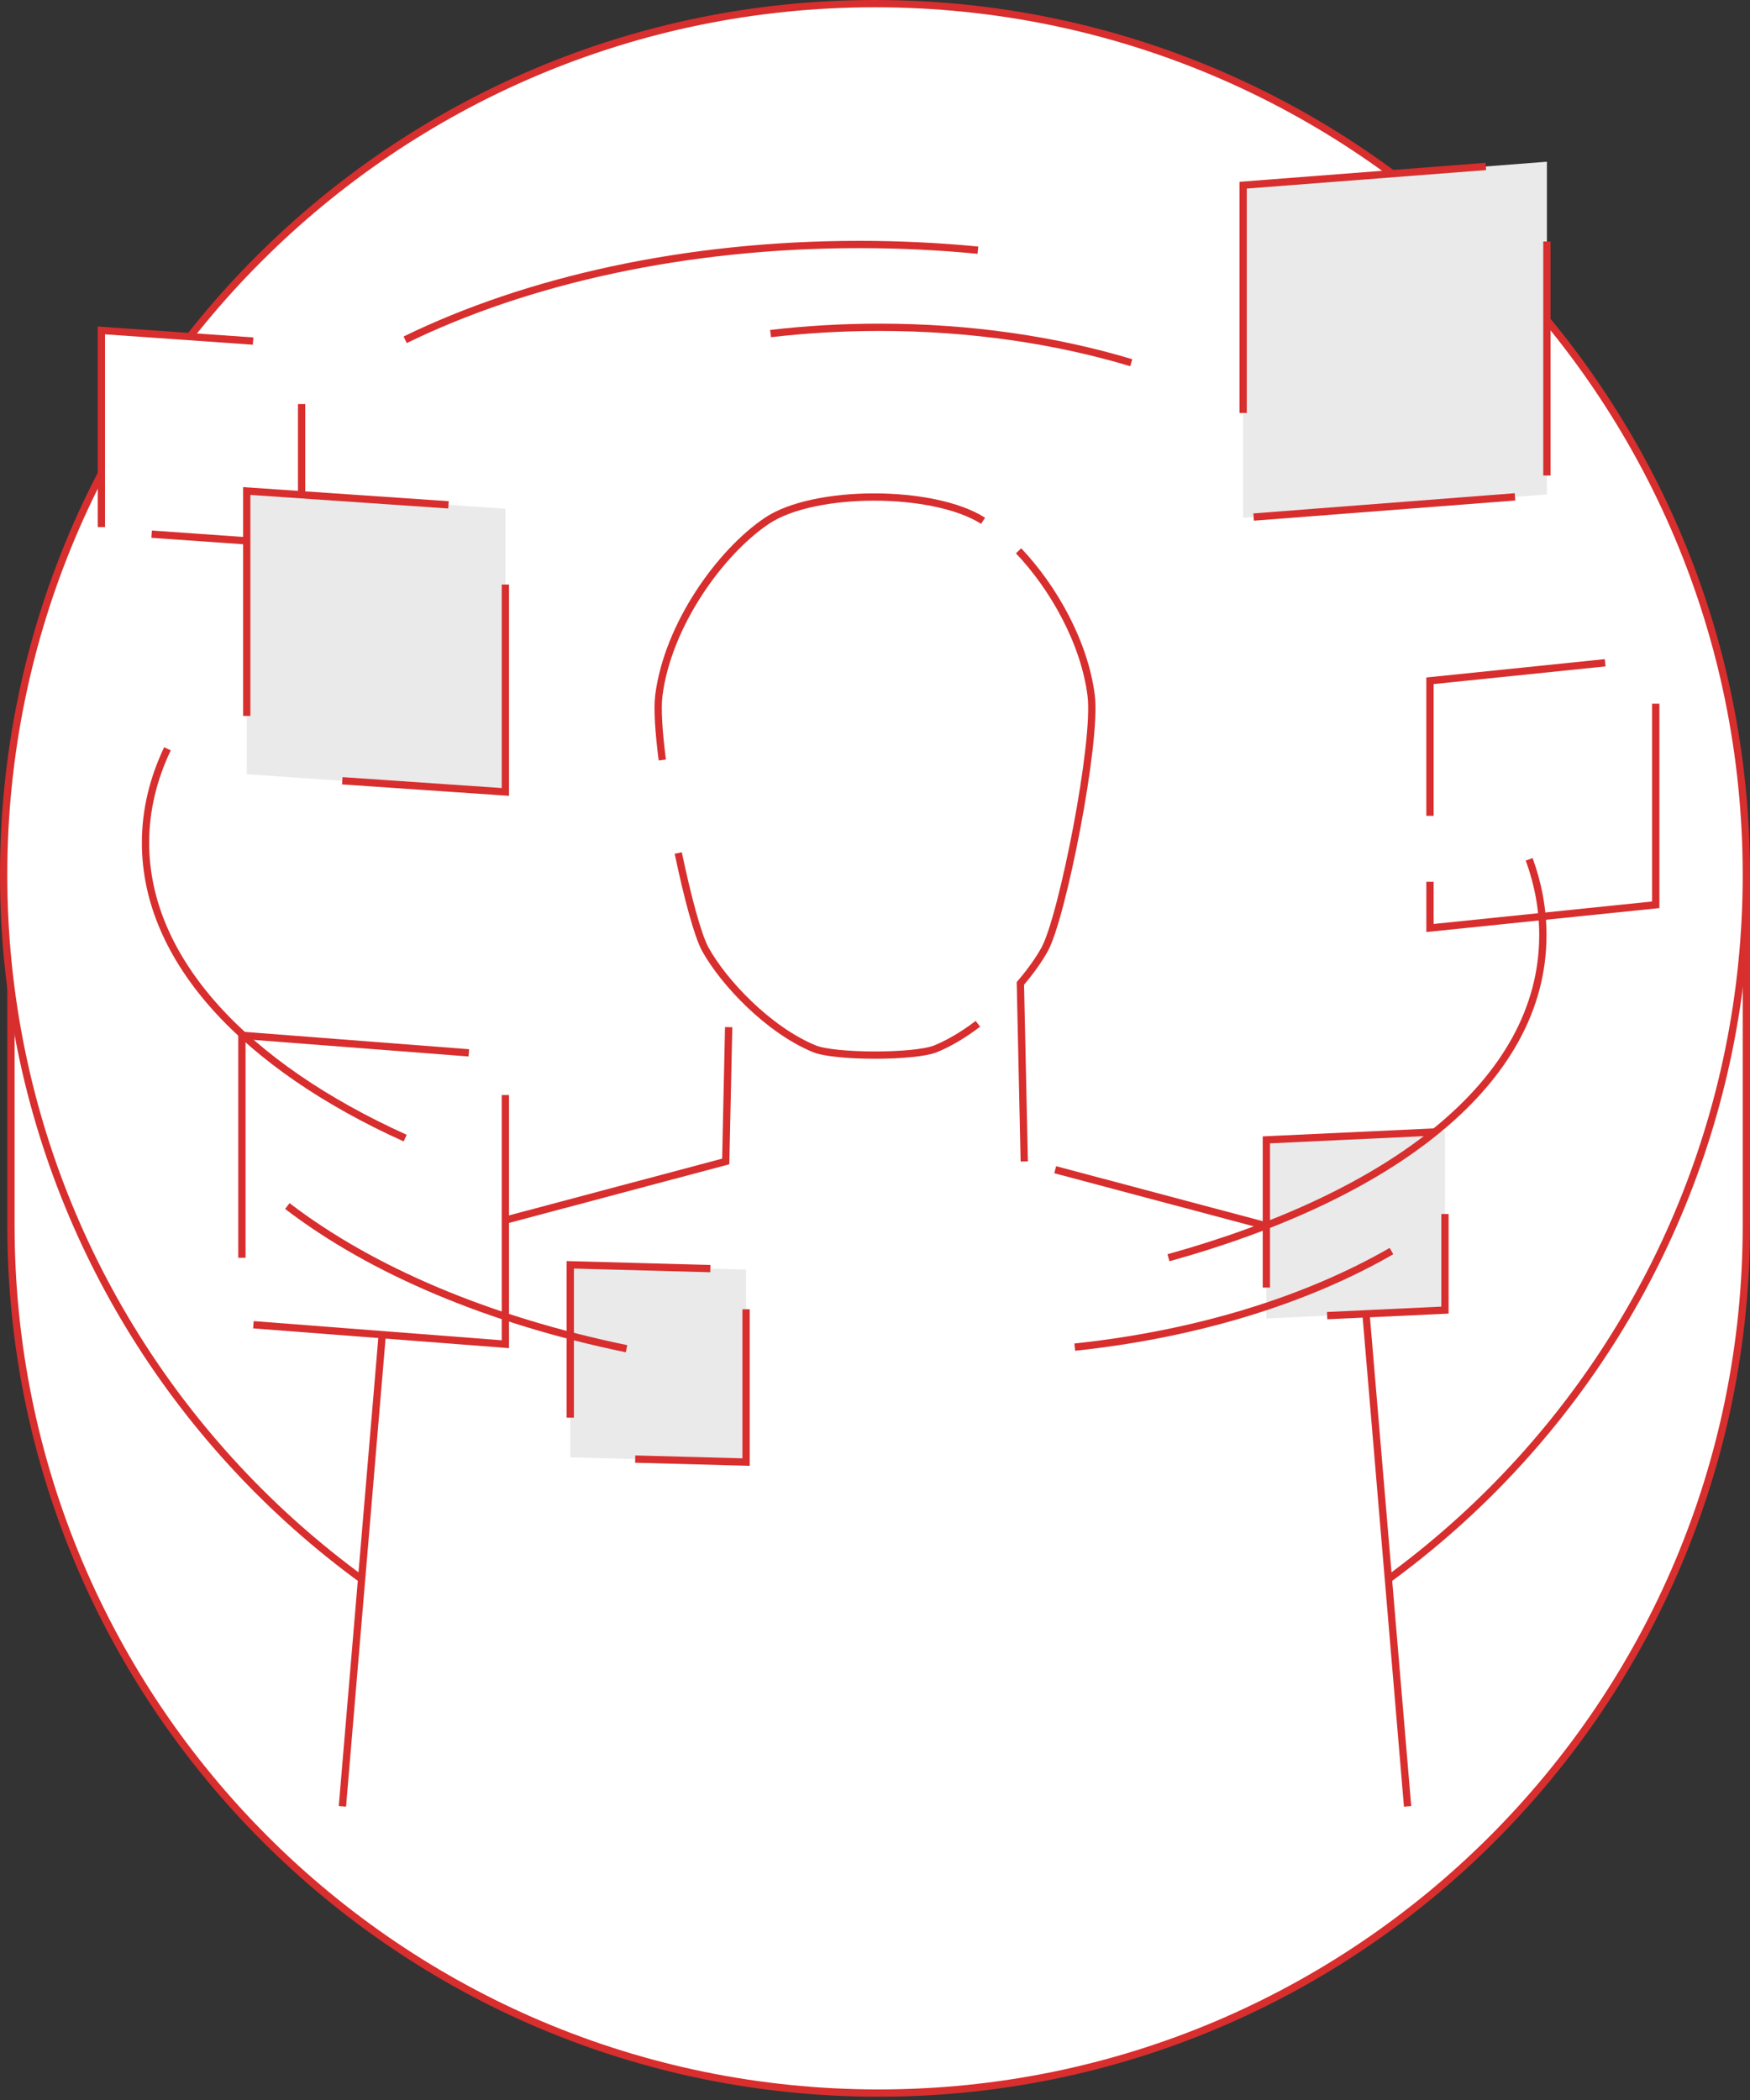 <svg xmlns="http://www.w3.org/2000/svg" width="240" height="288" viewBox="0 0 240 288">
    <rect x="0" y="0" width="240" height="288" fill="#333333" stroke="none"/>
    <g fill="none" fill-rule="evenodd">
        <path fill="#FFF" stroke="#D82E2E" d="M239.5 120.5H1.5v47.551c0 65.722 53.279 119 119 119 65.722 0 119-53.278 119-119V120.5z"/>
        <path fill="#FFF" d="M239.5 120c0 65.998-53.502 119.5-119.5 119.5C54.001 239.5.5 185.998.5 120 .5 54.002 54.002.5 120 .5 185.998.5 239.5 54.002 239.5 120"/>
        <path stroke="#D82E2E" d="M239.5 120c0 65.998-53.502 119.5-119.5 119.5C54.001 239.5.5 185.998.5 120 .5 54.002 54.002.5 120 .5 185.998.5 239.5 54.002 239.5 120zM239.5 120c0 65.998-53.502 119.5-119.5 119.5"/>
        <path fill="#FFF" d="M193.04 247.728l-6.428-76.157-46.14-12.284-.834-38.13h-39.276l-.834 38.13-46.14 12.284-6.428 76.157"/>
        <path fill="#FFF" d="M111.67 143.828c-6.308-2.6-12.446-9.115-14.945-13.65-2.41-4.373-7.183-28.385-6.37-34.79 1.228-9.707 8.461-19.7 14.822-23.966 6.467-4.34 22.825-4.347 29.645 0 6.46 4.117 13.594 14.259 14.824 23.967.81 6.404-3.96 30.416-6.372 34.79-2.499 4.534-8.637 11.049-14.946 13.649-2.827 1.165-13.83 1.165-16.658 0"/>
        <path stroke="#D82E2E" d="M99.931 140.866l-.402 18.421-46.14 12.284-6.43 76.157M90.83 104.232c-.486-3.798-.706-7.028-.476-8.844 1.23-9.708 8.462-19.699 14.824-23.967 6.466-4.338 22.825-4.346 29.645 0M134.11 140.406c-1.838 1.404-3.801 2.606-5.78 3.422-2.828 1.165-13.831 1.165-16.66 0-6.307-2.6-12.446-9.115-14.945-13.65-1.015-1.842-2.45-7.168-3.71-13.194M144.714 160.416l41.897 11.155 6.43 76.158M139.69 75.539c4.79 5.044 9.034 12.568 9.956 19.85.81 6.404-3.961 30.416-6.371 34.79-.787 1.428-1.936 3.053-3.337 4.69l.533 24.418"/>
        <path fill="#FFF" d="M41.364 74.703l-27.46-1.93V45.316l27.46 1.929z"/>
        <path fill="#EAEAEA" d="M198.167 179.673l-24.494 1.146v-24.493l24.494-1.147zM212.147 22.18v45.622l-41.662 3.218V25.398z"/>
        <path fill="#FFF" d="M227.074 124.086l-30.963 3.183V93.363l30.963-3.182zM69.308 184.348l-36.134-2.79v-39.569l36.134 2.791z"/>
        <path fill="#EAEAEA" d="M69.308 108.61l-35.467-2.43V67.34l35.467 2.431z"/>
        <path stroke="#D82E2E" d="M13.904 72.284V45.315l20.806 1.462M33.841 74.175l-13.048-.916M41.364 55.414v12.442M173.672 176.585v-20.26l23.121-1.082M198.167 166.49v13.183l-16.16.756M170.485 56.635V25.398l33.286-2.572M207.77 68.14l-35.841 2.77M212.147 33.119v32.09M196.11 111.886V93.364l24.022-2.47M227.074 96.504v27.582l-30.963 3.183v-6.34M33.174 172.492v-30.503l31.124 2.403M69.308 150.179v34.17l-34.554-2.67M33.841 98.183V67.34l27.666 1.896M69.308 80.169v28.44l-22.364-1.532"/>
        <path fill="#EAEAEA" d="M102.317 200.513l-24.11-.652V173.46l24.11.652z"/>
        <path stroke="#D82E2E" d="M78.207 194.426V173.46l19.212.52M102.317 179.556v20.957l-15.203-.41M22.966 102.691c-1.966 4.13-3.009 8.446-3.009 12.89 0 16.152 13.785 30.642 35.61 40.502M105.678 45.75c4.832-.566 9.835-.863 14.96-.863 12.456 0 24.196 1.756 34.505 4.857M55.567 46.6C72.25 38.456 94.02 33.53 117.835 33.53c5.549 0 10.988.267 16.277.781M39.406 165.4c11.638 8.906 27.716 15.68 46.515 19.568M160.247 172.492c30.432-8.443 51.346-23.978 51.346-44.241 0-3.563-.647-7.04-1.877-10.4M147.396 184.75c16.806-1.781 31.834-6.49 43.434-13.172"/>
    </g>
</svg>
